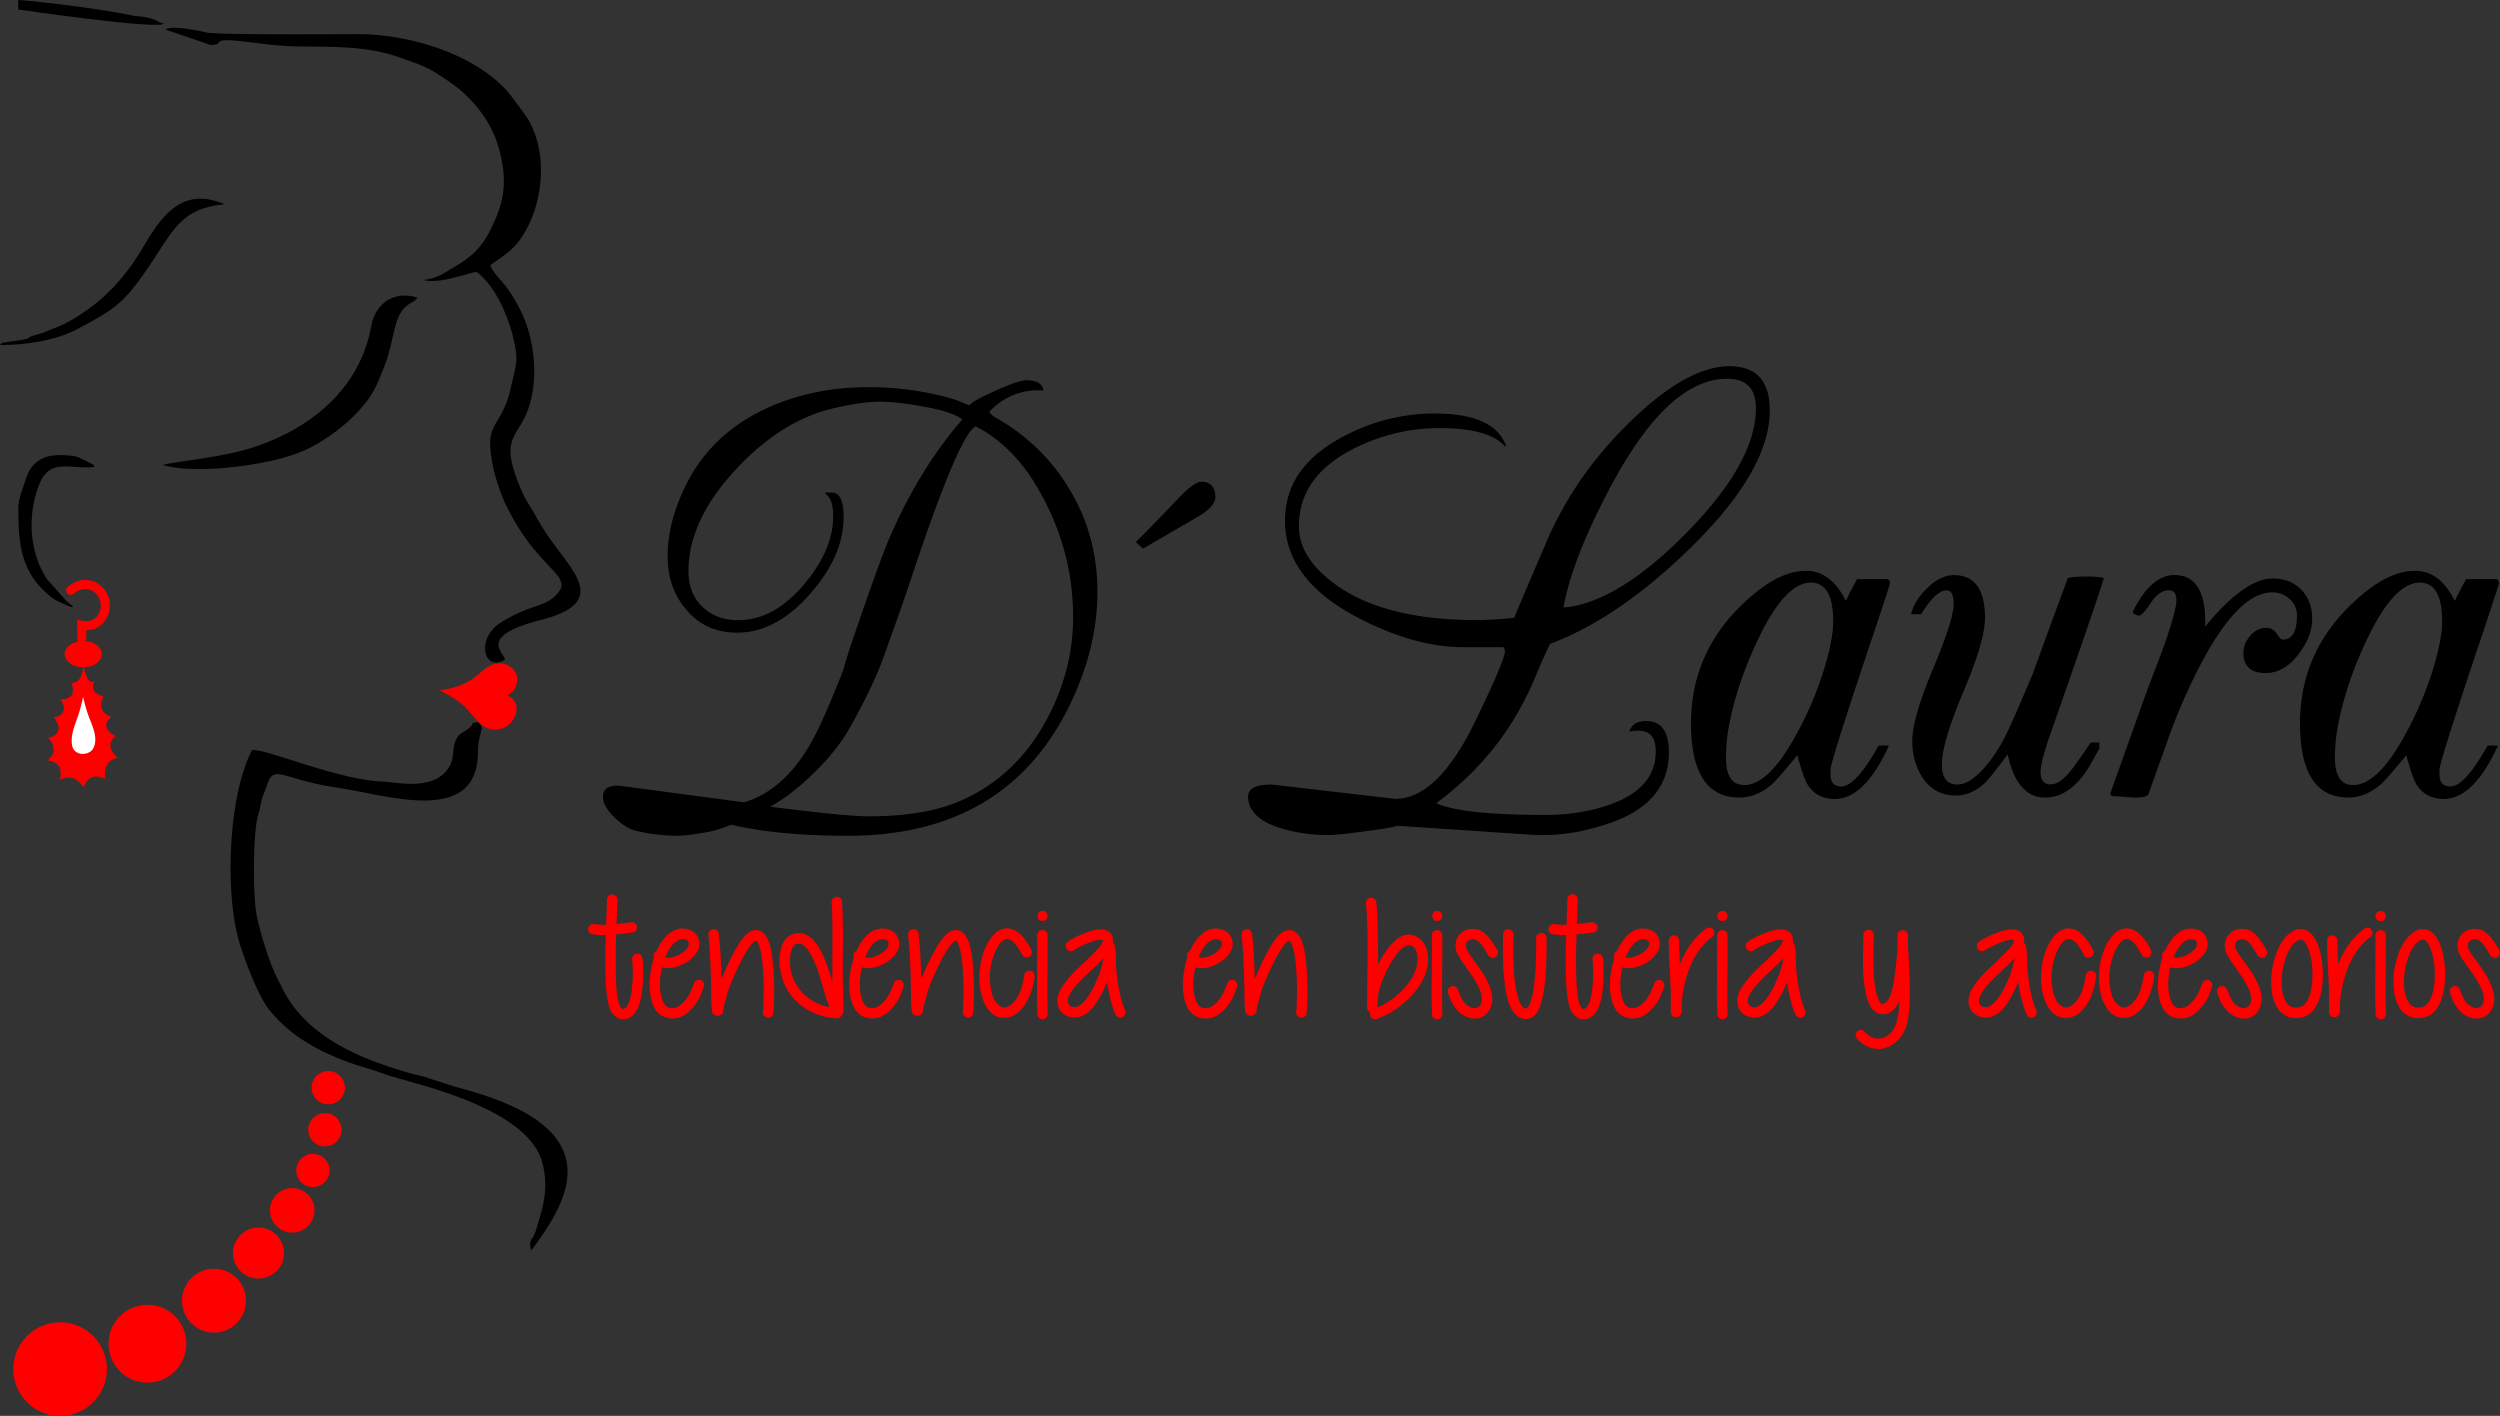 <svg id="Capa_1" data-name="Capa 1" xmlns="http://www.w3.org/2000/svg" viewBox="0 0 2614.24 1480.6"><rect x="0" y="0" width="2614.24" height="1480.6" fill="#333333" stroke="none"/><defs><style>.cls-1,.cls-2,.cls-3{fill-rule:evenodd;}.cls-2{fill:red;}.cls-3{fill:#fff;}.cls-4{fill:none;stroke:#000;stroke-linejoin:round;stroke-width:1.42px;}</style></defs><path class="cls-1" d="M173.33,31l46.92,16c13.62,0,2.73-5.78,20.13-4.85,24.51,1.32,40.85,6.18,76.51,6.51C353.3,49,385.56,48.49,419,60.42c14.81,5.29,26.37,8.89,38.7,17,13.11,8.57,22.11,14.38,32.61,25.09,14.55,14.86,25.95,32.68,31.41,52.84,7,25.72,7.76,47.23-3.34,73.08-10.87,25.33-20.12,37.15-42.3,50.17-11.38,6.68-18.44,12.37-33.17,14.18,15,4.47,42.79-5.92,55.13-8.57,21.8,15.42,37.28,54.77,41.33,82.43,2.07,14.12-2,23.76-4.62,36.4-7.71,36.71-22.16,38.3-22.16,60.13,0,20.52,8.41,48.29,16.76,65.46,34.82,71.55,75.39,73,49.7,95.81-12.61,11.2-25.19,7.61-55.61,26.71-26.25,16.48-17.58,52.65,4.78,38.39-3.05-8.86-27.07-24.69,37.29-41.24,70.2-18,35.45-48.2,10.33-83.92a274,274,0,0,1-15.09-23.87c-5.28-9.64-9.75-14.92-14.89-26.56-25.55-57.94-4.08-54.8,6.77-87,11-32.55,6.18-74.3-9.09-103.9-15.79-30.64-23.34-29.92-31-45.66,14.63-10.48,25.51-16.28,35.76-33.67,21.61-36.63,24.43-89.64.79-123.75L532.34,97.5C496.84,56,427.53,35.74,374.67,35.71c-20.46,0-148.5,1-159.21-1.83C210.3,32.54,178.23,25.83,173.33,31Z"/><path class="cls-1" d="M19,9.91C19,10,167.58,31.58,171.37,24.56c-5.81,0-6.11-6.32-31.35-8C93.18,6.69,19-.45,19,0Z"/><path class="cls-1" d="M263.55,784.34c-23.76,45.41-28.21,138.6-15.65,192.21,4.68,20,21.39,63.82,32.84,78.42,26.41,33.68,65.37,51.08,105.62,62.89,6.58,1.93,13.05,4.5,20.12,6.73,9.48,3,14.13,4.17,22.35,6.46,44.47,12.41,125.74,37.54,138.24,84.62,7.41,27.88.27,47.74-6.68,71-3.31,11.08-8.11,8.43-5.17,20.41,3.07-2.45.74-.29,3.24-3.38.38-.48,2-2.82,2.62-3.63,13.2-18.3,28.14-41.3,31.7-65,9.18-61.35-69.58-86.19-117.5-98.83L444,1126.08c-4.61-1.54-7.21-1.62-11.5-2.81-55.62-15.41-114-39.18-139-93.22-2.13-4.62-3.15-6-4.82-9.54-8.08-17-17-46.56-20.43-64.17-3.86-19.84-4-85.15,1.71-104.06,2.21-7.34,3-14.69,5.43-21.35,1.94-5.29,2-4.22,4-10.4,7.09-22.38,16.79-5,72.62,3,50.26,7.25,144.55,40,147.69-33.21.38-8.72-.11-10.94,1.93-19.81,1.9-8.28,4.24-9.36-1.48-15.3-11.18,1.45-1.3.91-12.51,8.28-5.08,3.35-8.17,4.43-10.65,9.71-5.52,11.75.1,20.52-10.3,33-17.26,20.68-53.57,11.48-65.31,11.15C353.11,815.94,279.09,782.77,263.55,784.34Z"/><path class="cls-1" d="M170.47,486.2c30.66,10.22,109,1.18,145.24-14.08,28.23-11.88,61.77-38.9,75.61-64.51,3.56-6.59,5.75-12.59,8.71-19.69,12.49-30,10.31-49.85,20.93-63.63,6.2-8,11.74-7.48,15.63-13-23.19-7.8-44,5.13-48.32,29.46C376.47,407,324,448.73,264.09,468.08,230.72,478.86,178.92,482.93,170.47,486.2Z"/><path class="cls-1" d="M0,360.88c26.18,0,57.91-4.75,79.41-16,41.69-21.8,50.3-28.23,76.06-65.85,25.28-36.92,32.45-60.88,79.23-65.49-46.42-20-67.93,15.91-86.76,47.81-11.71,19.85-28.1,39.69-45,53.73-11.88,9.87-31,22.74-45.84,28-7.23,2.6-10.24,4.62-18,6.65-18,4.74,2.75,3.15-29.15,7.56C-.22,358.74,2.29,358.66,0,360.88Z"/><path class="cls-1" d="M19.22,531c0,33.74,1.17,66.75,32.9,92.13A41.54,41.54,0,0,0,62,629.5l9,4c2.93.92.66,1,5.9,1.27l-4-3.4c-1.45-1.22-2.16-1.74-3.54-3L49.05,605.52c-18.66-28.59-20.52-67.18-8-99,11.32-28.74,34.17-15,57.89-18.32-3.22-4.75-.23-1.27-4.53-4-.05,0-6.72-3.35-6.87-3.42-5.44-2.59-7.78-3.67-13.93-4.33-23.38-2.51-39.7,2.26-46.92,25.49C24.15,510.13,19.22,521.11,19.22,531Z"/><path class="cls-2" d="M62.84,1382.75a48.93,48.93,0,1,1-48.92,48.93A48.93,48.93,0,0,1,62.84,1382.75Z"/><path class="cls-2" d="M154.19,1364.49a40.67,40.67,0,1,1-40.67,40.66A40.66,40.66,0,0,1,154.19,1364.49Z"/><path class="cls-2" d="M223.75,1326.7a33.41,33.41,0,1,1-33.4,33.41A33.41,33.41,0,0,1,223.75,1326.7Z"/><path class="cls-2" d="M270.3,1283.66a26.65,26.65,0,1,1-26.65,26.65A26.65,26.65,0,0,1,270.3,1283.66Z"/><path class="cls-2" d="M305.59,1242.37a23.27,23.27,0,1,1-23.27,23.27A23.27,23.27,0,0,1,305.59,1242.37Z"/><path class="cls-2" d="M327.24,1206.58a17.39,17.39,0,1,1-17.4,17.39A17.4,17.4,0,0,1,327.24,1206.58Z"/><path class="cls-2" d="M339.75,1164a17.39,17.39,0,1,1-17.39,17.39A17.38,17.38,0,0,1,339.75,1164Z"/><path class="cls-2" d="M343.25,1120a17.4,17.4,0,1,1-17.39,17.4A17.4,17.4,0,0,1,343.25,1120Z"/><path class="cls-2" d="M481.79,735.4a116.64,116.64,0,0,0-22.33-13.47q26.9-3.45,42.59-18.37,9.13-8.32,17.29-9.72c10.26-1.77,22,5.95,21.48,16.88-.39,8.74-3.7,12.13-10.05,16.41,18.41,9.21,6.6,32.39-7.74,35.28C502.49,766.53,496,746.49,481.79,735.4Z"/><path class="cls-2" d="M87,670.17c10.71,0,19.39,6.18,19.39,13.8S97.67,697.78,87,697.78,67.59,691.6,67.59,684,76.26,670.17,87,670.17Z"/><path class="cls-2" d="M76.88,621a4.72,4.72,0,0,1-6.32-7,27.93,27.93,0,0,1,16.31-7.47,24.79,24.79,0,0,1,11.66,1.83,26.25,26.25,0,0,1,9.39,6.67,26.94,26.94,0,0,1,6.82,15.72,28,28,0,0,1-.44,7.78,26.83,26.83,0,0,1-6.91,13.39,23,23,0,0,1-14.75,7c-.82.07-1.64.1-2.5.09l.06,8.56a4.72,4.72,0,0,1-9.43.08L80.7,648l5.64,1.13a19.84,19.84,0,0,0,5.48.35,13.72,13.72,0,0,0,8.81-4.11,17.18,17.18,0,0,0,4.39-8.63,18.65,18.65,0,0,0,.3-5.15,17.51,17.51,0,0,0-4.42-10.21,16.64,16.64,0,0,0-6-4.27,15.42,15.42,0,0,0-7.23-1.12A18.54,18.54,0,0,0,76.88,621Z"/><path class="cls-2" d="M98.84,712.3c-6.18,3.25-8.11-3.55-11.77-15.64-.87,12.15-5.67,17.9-12.14,17.52q5.53,17.15-11.63,17.14,9.35,15.27-6.76,18.89,11.88,17.1-6.13,21.52,11.7,12-.38,23.41,16.78,2.39,12.77,20.39,14.76-7.47,24.52,7.88,6-16.54,22.53-9.13Q107.93,795,123,792.63q-14-13.18-2.37-22.9-16.59-9.68-4.38-19.89c-11.58-5.2-12.79-12.33-7.88-21.4C100,725.75,94.2,722,98.84,712.3Z"/><path class="cls-3" d="M91.89,746.63q-2.67-7.83-5-18A169.42,169.42,0,0,1,82,747.44c-3.25,10-8,19.62-6.83,30.63,1.48,13.47,18.29,12.36,22.38,4.44C103.39,771.13,95.6,757.43,91.89,746.63Z"/><path class="cls-1" d="M2554.47,650c0-27.64-8-41.46-24.12-41.46q-27.27,0-55.4,58.8c-13.94,29-23.88,57.7-29.82,85.94a192,192,0,0,0-4.24,39c0,19.51,6.67,29.33,19.88,29.33q25.64,0,53.95-51.27a363.51,363.51,0,0,0,32-76.5C2551.93,675.66,2554.47,661,2554.47,650Zm58-39.76c-1,3.28-5.21,16.37-12.73,39q-49.46,146.92-49.46,155.41V810c0,8.73,4.12,13.09,12.13,13.09q15.27,0,39.39-42.79H2611c-16.74,36.25-35.28,54.43-55.4,54.43-12.49,0-21.82-4.85-28-14.67-2.91-4.6-6.54-15.15-11-31.88-13.69,16.73-22.42,26.67-25.94,30.06-10.91,10.07-22.55,15-35.15,15q-49.65,0-49.7-76.74,0-81.09,66.43-135.52c18.9-15.64,36.72-23.4,53.21-23.4q26,0,41.58,32.49c2.42-5.45,6.43-13.33,12.12-23.76h31.52A4.21,4.21,0,0,1,2612.42,610.2Zm-195.29,36.73c0,12-4.61,24.12-13.94,36.37-9.94,13.21-21.33,19.75-34.18,19.75-15,0-22.43-6.78-22.43-20.48,0-6.06,2.3-11.88,6.91-17.21s10.06-8.12,16.24-8.12a12,12,0,0,1,10.67,6.18c2.67,4.12,4.85,6.06,6.42,6.06,10.55,0,15.76-8.61,15.76-25.94a23,23,0,0,0-7.87-17.7,26.92,26.92,0,0,0-18.79-7.15q-39.47,0-84,92.85a600.46,600.46,0,0,0-27.27,66.19l-18.91,52.73c-1.22,1.82-5.46,2.79-12.85,2.79-2.55,0-6.55-.24-11.88-.73s-9.34-.73-11.88-.73c-1-.24-1.46-1.09-1.46-2.78t35.52-99.53q5.64-15.27,17.45-46.18c10.55-28.85,15.89-47.52,15.89-55.77,0-7.39-3-11-9.22-11s-12.6,4.36-18.66,13.21-9.95,13.21-11.89,13.21a8.18,8.18,0,0,1-5.93-2.91c12.48-25.33,26.91-38.06,43-38.06q33.63,0,31.27,55.28c28-34.43,51.76-51.65,71.52-51.65,12,0,21.83,3.89,29.34,11.64S2417.13,634.93,2417.13,646.93Zm-218-42.06q-8,26.18-56.37,164.13c-6.43,18.55-9.7,31.4-9.7,38.31,0,9.09,3.88,13.57,11.4,13.57s15.63-6.3,24.85-19q3.63-4.9,17.45-24.73h7.76v5.34c-.24.24-2.67,4.72-7.39,13.33-13.82,25-29.95,37.46-48.73,37.46q-29.1,0-38.67-46.19c-12.73,17.1-20.73,27.16-23.76,30.19q-14.19,13.82-30.55,13.82c-16.12,0-28.25-7.16-36.24-21.34-5.94-10.3-8.85-22.06-8.85-35q0-23.46,21.57-75c14.43-34.43,21.7-57.09,21.7-68.25,0-9.93-2.67-14.9-8.12-14.9-7.88,0-16.85,8.36-27,25h-9.22c2.31-9.22,8-18.06,17-26.67s18-12.85,26.91-12.85q31.83,0,31.77,44c0,15.88-7.52,41.46-22.55,77s-22.55,61-22.55,76.25c0,14.42,5.7,21.69,17.09,21.69,9.46,0,20-7.15,31.64-21.33a162.8,162.8,0,0,0,20.12-31.88q8.37-17.46,28-64c8.24-23.15,20.36-56.12,36.12-98.67,3-1.09,9.21-1.58,18.42-1.58A87.26,87.26,0,0,1,2199.18,604.87ZM1917.7,650c0-27.64-8-41.46-24.12-41.46q-27.27,0-55.4,58.8c-13.94,29-23.88,57.7-29.82,85.94a192,192,0,0,0-4.24,39c0,19.51,6.67,29.33,19.88,29.33q25.63,0,53.94-51.27a363.55,363.55,0,0,0,32-76.5C1915.16,675.66,1917.7,661,1917.7,650Zm57.94-39.76c-1,3.28-5.21,16.37-12.72,39q-49.45,146.92-49.46,155.41V810c0,8.73,4.12,13.09,12.12,13.09q15.29,0,39.4-42.79h9.21c-16.72,36.25-35.28,54.43-55.39,54.43-12.49,0-21.83-4.85-28-14.67-2.91-4.6-6.54-15.15-11-31.88-13.7,16.73-22.42,26.67-25.94,30.06-10.91,10.07-22.55,15-35.16,15q-49.64,0-49.69-76.74,0-81.09,66.42-135.52c18.91-15.64,36.74-23.4,53.22-23.4,17.34,0,31.15,10.8,41.58,32.49,2.42-5.45,6.42-13.33,12.12-23.76h31.52A4.2,4.2,0,0,1,1975.64,610.2ZM1836.85,426.8c0-21-10.3-31.4-30.91-31.4q-60.56,0-119.28,107.52-43.29,79.82-52.61,133.22,57.27-4.54,130.07-78.55Q1836.84,483.78,1836.85,426.8Zm13.09,2.42q0,62.55-83.52,144-75.11,73.1-146.07,99.52c-2.43,4.49-7.88,16.73-16.37,36.85Q1570.53,788.89,1500.46,840q26.37,12.91,115.28,12.86c24.12,0,46.31-3.4,66.43-10.31q50-17.08,49.94-56.85c0-14.91-6.18-22.3-18.66-22.3-4.85,0-7.76.36-8.73,1,2.42-6.42,7.88-9.69,16.73-9.69,15.39,0,23,10.67,23,32q0,51.45-59.64,72.73c-24.61,8.73-48.37,13.09-71,13.09-4,0-8.12-.12-12.48-.36l-146-9.82q16,0-19.64,5.09c-23.88,3.4-39.64,5.09-47.4,5.09a173.36,173.36,0,0,1-43.76-5.69q-38.73-10.37-38.67-34c0-7.76,7.88-11.76,23.76-11.76l129.34,15q44.73,0,84.13-81.1,31.27-64.37,31.28-73.94a6.73,6.73,0,0,0-2.19-5h-41.94q-51.45,0-110.79-31.27-75.1-39.45-75-100.49,0-54.37,58.31-85.95a200.6,200.6,0,0,1,97.7-25.21c40.73,0,65.34,10.91,73.58,32.85q-17.82-19.1-68.36-19a198.13,198.13,0,0,0-91.89,22.3q-56.19,29.1-56.25,81.1,0,33.63,38.79,61.58,51.64,37.28,148.74,37.21a380.05,380.05,0,0,0,38.79-2.54q11.64-28,35.52-83.4,33.09-74.73,97.82-133,51.65-46.55,91.52-46.55Q1850,383.76,1849.94,429.22Zm-579.8,90.91c0,6.18-6.42,13-19.15,20.37l-55.76,32.36-6.43-6.06c15.88-15.88,30.19-30.67,42.92-44.12,11.39-12.12,19.63-18.18,24.6-18.18Q1270.15,504.5,1270.14,520.13Zm-147.28,125.1q0-73.82-39.39-139c-14.67-24.12-32.62-42.91-54-56.12-1.33-.73-4.36-2.42-8.85-5q-16.9,4.54-67.76,157.34-8.19,25.09-31.16,88.74-11.09,29.27-33.45,69.09c-11.39,20.24-28.48,40.24-51.52,60.25-2.3,1.82-6.54,5.33-12.73,10.3-2.17,1.7-8.84,6.06-20.24,13.22q80.91,10.37,104.73,10.3c40.13,0,72.86-5.7,98-17.09q57.83-26,89.46-86.07C1113.89,717.36,1122.86,682,1122.86,645.23Zm24-26.3c0,37.21-8.72,74.67-26.3,112.62q-65.64,141.63-233.83,141.7-73.1,0-122.43-11.64a116.27,116.27,0,0,1-22.68,7.4c-14.91,2.79-26.3,4.24-34.18,4.24a190.73,190.73,0,0,1-42.91-5.33c-6.55-1.7-13.82-6.19-21.58-13.82s-11.75-14.55-11.75-20.85c0-7.4,4.84-11,14.54-11a18.45,18.45,0,0,1,3.88.37L778,839.67q40.18-11.46,68.85-59.27c8.85-14.67,20.61-41.22,35.64-79.53,1.09-4.36,3.4-11.75,6.67-22.42Q918.79,591.35,930,564.62q31.63-73.83,77.34-126.07c-6.67-5.69-20.73-10.42-42.07-14.18-17.69-3.27-33-5-45.82-5-12.12,0-28,2.3-47.63,6.79q-54.2,12.36-102.07,63.4Q719.2,543.41,719.2,597.23c0,15.64,4.85,28.25,14.67,37.7s22.42,14.3,38.18,14.3q37.83,0,70-38.54c20-24,29.94-47.64,29.94-70.68,0-12.6-2.79-20.72-8.49-24.24h6.43c7.64,0,11.51,8.24,11.51,24.85q0,40.54-35.27,80.37c-23.4,26.55-48.61,39.88-75.4,39.88-21.82,0-39.4-8-52.61-23.88-12.85-14.91-19.27-33.33-19.27-55.4,0-24.6,6.78-50.18,20.24-76.49q27.45-53.27,86.67-79.28,46.54-20.18,101.7-20.24A319.86,319.86,0,0,1,993.39,417a122.47,122.47,0,0,1,14.19,5.22c6.67,2.66,10.3,4.12,11,4.12-9.21,0-3.88-4.73,16-14.06s32.73-13.94,38.31-13.94c10.18,0,16,3,17.45,9.21-22.42-1.21-41.46,6.55-56.85,23.15a35.23,35.23,0,0,0,4.61,5Q1089.22,464,1118,512.38,1146.93,560.56,1146.86,618.93Z"/><path class="cls-4" d="M2554.47,650c0-27.64-8-41.46-24.12-41.46q-27.27,0-55.4,58.8c-13.94,29-23.88,57.7-29.82,85.94a192,192,0,0,0-4.24,39c0,19.51,6.67,29.33,19.88,29.33q25.64,0,53.95-51.27a363.51,363.51,0,0,0,32-76.5C2551.93,675.66,2554.47,661,2554.47,650Zm58-39.76c-1,3.28-5.21,16.37-12.73,39q-49.46,146.92-49.46,155.41V810c0,8.73,4.12,13.09,12.13,13.09q15.27,0,39.39-42.79H2611c-16.74,36.25-35.28,54.43-55.4,54.43-12.49,0-21.82-4.85-28-14.67-2.91-4.6-6.54-15.15-11-31.88-13.69,16.73-22.42,26.67-25.94,30.06-10.91,10.07-22.55,15-35.15,15q-49.65,0-49.7-76.74,0-81.09,66.43-135.52c18.9-15.64,36.72-23.4,53.21-23.4q26,0,41.58,32.49c2.42-5.45,6.43-13.33,12.12-23.76h31.52A4.21,4.21,0,0,1,2612.42,610.2Zm-195.29,36.73c0,12-4.61,24.12-13.94,36.37-9.94,13.21-21.33,19.75-34.18,19.75-15,0-22.43-6.78-22.43-20.48,0-6.06,2.3-11.88,6.91-17.21s10.06-8.12,16.24-8.12a12,12,0,0,1,10.67,6.18c2.67,4.12,4.85,6.06,6.42,6.06,10.55,0,15.76-8.61,15.76-25.94a23,23,0,0,0-7.87-17.7,26.92,26.92,0,0,0-18.79-7.15q-39.47,0-84,92.85a600.46,600.46,0,0,0-27.27,66.19l-18.91,52.73c-1.22,1.82-5.46,2.79-12.85,2.79-2.55,0-6.55-.24-11.88-.73s-9.34-.73-11.88-.73c-1-.24-1.46-1.09-1.46-2.78t35.52-99.53q5.64-15.27,17.45-46.18c10.55-28.85,15.89-47.52,15.89-55.77,0-7.39-3-11-9.22-11s-12.6,4.36-18.66,13.21-9.95,13.21-11.89,13.21a8.18,8.18,0,0,1-5.93-2.91c12.48-25.33,26.91-38.06,43-38.06q33.63,0,31.27,55.28c28-34.43,51.76-51.65,71.52-51.65,12,0,21.83,3.89,29.34,11.64S2417.13,634.93,2417.13,646.93Zm-218-42.06q-8,26.18-56.37,164.13c-6.43,18.55-9.7,31.4-9.7,38.31,0,9.09,3.88,13.57,11.4,13.57s15.63-6.3,24.85-19q3.63-4.9,17.45-24.73h7.76v5.34c-.24.24-2.67,4.72-7.39,13.33-13.82,25-29.95,37.46-48.73,37.46q-29.1,0-38.67-46.19c-12.73,17.1-20.73,27.16-23.76,30.19q-14.19,13.82-30.55,13.82c-16.12,0-28.25-7.16-36.24-21.34-5.94-10.3-8.85-22.06-8.85-35q0-23.46,21.57-75c14.43-34.43,21.7-57.09,21.7-68.25,0-9.93-2.67-14.9-8.12-14.9-7.88,0-16.85,8.36-27,25h-9.22c2.31-9.22,8-18.06,17-26.67s18-12.85,26.91-12.85q31.83,0,31.77,44c0,15.88-7.52,41.46-22.55,77s-22.55,61-22.55,76.25c0,14.42,5.7,21.69,17.09,21.69,9.46,0,20-7.15,31.64-21.33a162.8,162.8,0,0,0,20.12-31.88q8.37-17.46,28-64c8.24-23.15,20.36-56.12,36.12-98.67,3-1.09,9.21-1.58,18.42-1.58A87.26,87.26,0,0,1,2199.18,604.87ZM1917.7,650c0-27.64-8-41.46-24.12-41.46q-27.27,0-55.4,58.8c-13.94,29-23.88,57.7-29.82,85.94a192,192,0,0,0-4.24,39c0,19.51,6.67,29.33,19.88,29.33q25.63,0,53.94-51.27a363.55,363.55,0,0,0,32-76.5C1915.16,675.66,1917.7,661,1917.7,650Zm57.94-39.76c-1,3.28-5.21,16.37-12.72,39q-49.45,146.92-49.46,155.41V810c0,8.73,4.12,13.09,12.12,13.09q15.29,0,39.4-42.79h9.21c-16.72,36.25-35.28,54.43-55.39,54.43-12.49,0-21.83-4.85-28-14.67-2.91-4.6-6.54-15.15-11-31.88-13.7,16.73-22.42,26.67-25.94,30.06-10.91,10.07-22.55,15-35.16,15q-49.64,0-49.69-76.74,0-81.09,66.42-135.52c18.91-15.64,36.74-23.4,53.22-23.4,17.34,0,31.15,10.8,41.58,32.49,2.42-5.45,6.42-13.33,12.12-23.76h31.52A4.2,4.2,0,0,1,1975.64,610.2ZM1836.85,426.8c0-21-10.3-31.4-30.91-31.4q-60.56,0-119.28,107.52-43.29,79.82-52.61,133.22,57.27-4.54,130.07-78.55Q1836.84,483.78,1836.85,426.8Zm13.09,2.42q0,62.55-83.52,144-75.11,73.1-146.07,99.52c-2.43,4.49-7.88,16.73-16.37,36.85Q1570.53,788.89,1500.46,840q26.37,12.91,115.28,12.86c24.12,0,46.31-3.4,66.43-10.31q50-17.08,49.94-56.85c0-14.91-6.18-22.3-18.66-22.3-4.85,0-7.76.36-8.73,1,2.42-6.42,7.88-9.69,16.73-9.69,15.39,0,23,10.67,23,32q0,51.45-59.64,72.73c-24.61,8.73-48.37,13.09-71,13.09-4,0-8.12-.12-12.48-.36l-146-9.82q16,0-19.64,5.09c-23.88,3.4-39.64,5.09-47.4,5.09a173.36,173.36,0,0,1-43.76-5.69q-38.73-10.37-38.67-34c0-7.76,7.88-11.76,23.76-11.76l129.34,15q44.73,0,84.13-81.1,31.27-64.37,31.28-73.94a6.73,6.73,0,0,0-2.19-5h-41.94q-51.45,0-110.79-31.27-75.1-39.45-75-100.49,0-54.37,58.31-85.95a200.6,200.6,0,0,1,97.7-25.21c40.73,0,65.34,10.91,73.58,32.85q-17.82-19.1-68.36-19a198.13,198.13,0,0,0-91.89,22.3q-56.19,29.1-56.25,81.1,0,33.63,38.79,61.58,51.64,37.28,148.74,37.21a380.05,380.05,0,0,0,38.79-2.54q11.64-28,35.52-83.4,33.09-74.73,97.82-133,51.65-46.55,91.52-46.55Q1850,383.76,1849.94,429.22Zm-579.8,90.91c0,6.18-6.42,13-19.15,20.37l-55.76,32.36-6.43-6.06c15.88-15.88,30.19-30.67,42.92-44.12,11.39-12.12,19.63-18.18,24.6-18.18Q1270.15,504.5,1270.14,520.13Zm-147.28,125.1q0-73.82-39.39-139c-14.67-24.12-32.62-42.91-54-56.12-1.33-.73-4.36-2.42-8.85-5q-16.9,4.54-67.76,157.34-8.19,25.09-31.16,88.74-11.09,29.27-33.45,69.09c-11.39,20.24-28.48,40.24-51.52,60.25-2.3,1.82-6.54,5.33-12.73,10.3-2.17,1.7-8.84,6.06-20.24,13.22q80.91,10.37,104.73,10.3c40.13,0,72.86-5.7,98-17.09q57.83-26,89.46-86.07C1113.89,717.36,1122.86,682,1122.86,645.23Zm24-26.3c0,37.21-8.72,74.67-26.3,112.62q-65.64,141.63-233.83,141.7-73.1,0-122.43-11.64a116.27,116.27,0,0,1-22.68,7.4c-14.91,2.79-26.3,4.24-34.18,4.24a190.73,190.73,0,0,1-42.91-5.33c-6.55-1.7-13.82-6.19-21.58-13.82s-11.75-14.55-11.75-20.85c0-7.4,4.84-11,14.54-11a18.45,18.45,0,0,1,3.88.37L778,839.67q40.18-11.46,68.85-59.27c8.85-14.67,20.61-41.22,35.64-79.53,1.09-4.36,3.4-11.75,6.67-22.42Q918.79,591.35,930,564.62q31.63-73.83,77.34-126.07c-6.67-5.69-20.73-10.42-42.07-14.18-17.69-3.27-33-5-45.82-5-12.12,0-28,2.3-47.63,6.79q-54.2,12.36-102.07,63.4Q719.2,543.41,719.2,597.23c0,15.64,4.85,28.25,14.67,37.7s22.42,14.3,38.18,14.3q37.83,0,70-38.54c20-24,29.94-47.64,29.94-70.68,0-12.6-2.79-20.72-8.49-24.24h6.43c7.64,0,11.51,8.24,11.51,24.85q0,40.54-35.27,80.37c-23.4,26.55-48.61,39.88-75.4,39.88-21.82,0-39.4-8-52.61-23.88-12.85-14.91-19.27-33.33-19.27-55.4,0-24.6,6.78-50.18,20.24-76.49q27.45-53.27,86.67-79.28,46.54-20.18,101.7-20.24A319.86,319.86,0,0,1,993.39,417a122.47,122.47,0,0,1,14.19,5.22c6.67,2.66,10.3,4.12,11,4.12-9.21,0-3.88-4.73,16-14.06s32.73-13.94,38.31-13.94c10.18,0,16,3,17.45,9.21-22.42-1.21-41.46,6.55-56.85,23.15a35.23,35.23,0,0,0,4.61,5Q1089.22,464,1118,512.38,1146.93,560.56,1146.86,618.93Z"/><path class="cls-2" d="M1582.63,977c0,.49,0,3-.09,7.52s-.09,8.43-.09,11.7.12,7.49.36,12.68.54,9.91.91,14.14q1.62,15.23,4.88,23.56,3.09,7.79,6.9,8c1.56.13,3.2-2.11,4.89-6.7q2.89-7.8,4.35-22.84.72-6.35,1.08-13.86c.25-5,.4-9.18.46-12.51s.09-6.92.09-10.78v-7.07a4.93,4.93,0,0,1,1.63-3.72,5.51,5.51,0,0,1,3.89-1.54,5,5,0,0,1,3.81,1.63,5.59,5.59,0,0,1,1.54,4v7.07c0,4,0,7.7-.09,11.15s-.21,7.7-.45,12.78-.61,9.72-1.09,14q-1.63,16.13-5.07,25.55-5.25,14.33-15.41,13.78-10.87-.54-16.49-14.68-4-10-5.62-26.64-.72-6.72-1.09-14.77t-.36-13.14q0-5.09.09-11.88t.09-7.34a5.44,5.44,0,0,1,10.88,0Zm-26.28,21.93q-4.71-7.79-6.53-10.33-4.17-5.25-6.89-6c-3.14-.72-5.61-.42-7.43.91s-2.65,3.44-2.53,6.34c0,1.45,1.08,3.87,3.26,7.25q.18.36,8.7,12.14,4.17,5.81,6.7,9.88a80.78,80.78,0,0,1,5.26,10.33,44.24,44.24,0,0,1,3.44,11.69,25,25,0,0,1-1.63,12.42,19.33,19.33,0,0,1-7.25,9A18.27,18.27,0,0,1,1540,1065a24.94,24.94,0,0,1-12.15-5,30.71,30.71,0,0,1-6.61-7,41.23,41.23,0,0,1-4.08-6.8c-.61-1.57-1.57-4.17-2.9-7.8a5.28,5.28,0,0,1,.18-4.08,4.92,4.92,0,0,1,3-2.8,5.54,5.54,0,0,1,4.17.18,4.89,4.89,0,0,1,2.81,3.08,84.46,84.46,0,0,0,4.53,10.33,18.91,18.91,0,0,0,5.43,6.16q6.54,4.71,11.24,1.81t3.81-10.87q-1.1-9.62-13.41-26.46-7.44-10.51-8.88-12.87-4.89-7.42-5.08-12.69-.36-10,6.89-15.4,6.88-5.07,16.49-2.72,6.52,1.64,12.87,10a111.26,111.26,0,0,1,7.43,11.42,5,5,0,0,1,.54,4,5.33,5.33,0,0,1-2.44,3.35,5.14,5.14,0,0,1-4.08.63A5.55,5.55,0,0,1,1556.35,998.94Zm-49.66-44.76a5.27,5.27,0,1,1-3.81-1.63A5.22,5.22,0,0,1,1506.69,954.18Zm1.45,24.1q.18,11.6-.09,40.87t.27,40.87a5.87,5.87,0,0,1-1.54,4.17,5,5,0,0,1-3.81,1.63,5.48,5.48,0,0,1-3.9-1.54,5.13,5.13,0,0,1-1.63-3.89q-.54-11.79-.27-41.06t.09-41.05a5.55,5.55,0,0,1,1.54-4,5,5,0,0,1,3.81-1.64,5.48,5.48,0,0,1,3.89,1.54A5.36,5.36,0,0,1,1508.14,978.28Zm-68.87-34.43q2,25.18,1.63,65.24a102,102,0,0,1,6.89-12.14q6.33-9.78,12.68-14.68,9.06-6.88,17.58-4.17a20.19,20.19,0,0,1,10,7.07,25.75,25.75,0,0,1,4.71,11.06q3.45,22.1-15.4,43.49a92.62,92.62,0,0,1-17.76,15.59,87.94,87.94,0,0,1-19.76,10.15,5.56,5.56,0,0,1-4.17-.18,5,5,0,0,1-2.72-3.09,4.73,4.73,0,0,1,0-3.62,5.84,5.84,0,0,1-2.9-2.72c-.12-.36-.24-.78-.36-1.27l-.18-1.26V1053q0-9.42.36-33.52t.18-41.33q-.18-15.95-1.63-33.53a5.44,5.44,0,0,1,5-5.8,5.28,5.28,0,0,1,4,1.27A5.35,5.35,0,0,1,1439.27,943.85Zm1.08,109.83a83.1,83.1,0,0,0,28.82-21.21q15.4-17.4,12.69-34.43-1.09-7.62-7.07-9.43-3.27-1.08-7.61,2.36-4.9,3.63-10.33,12a126.7,126.7,0,0,0-8.16,14.86,105.59,105.59,0,0,0-5.07,12.87q-2,6.35-2.18,7.61t-.72,8.34q0,.9-.18,4.89c-.13,1.09-.19,1.75-.19,2ZM1312,1024.14q5.25-12.87,10.87-23.93a155.85,155.85,0,0,1,9.43-16.13q6-8.34,11.23-10.51a11.16,11.16,0,0,1,11.6,1.45q3.81,2.9,6.17,9.24,3.62,9.06,4.89,26.65a337.83,337.83,0,0,1,.18,48.2,5.59,5.59,0,0,1-1.82,3.72,4.88,4.88,0,0,1-3.89,1.36,5.73,5.73,0,0,1-3.81-1.81,5,5,0,0,1-1.36-4,313.47,313.47,0,0,0-.18-46.58q-1.08-15.94-4.17-23.56c-.84-2.29-1.75-3.81-2.71-4.53-.13-.12-.43-.12-.91,0q-2.18.9-6.34,6.71a120.39,120.39,0,0,0-8.7,14.86,293.93,293.93,0,0,0-12.51,28.09q-.72,2.17-2.72,9.24l-2.72,10v.36c0,.12,0,.42-.09.91s-.15,1-.27,1.63a8.62,8.62,0,0,1-.91,3.62,6,6,0,0,1-4,2.9,6.14,6.14,0,0,1-4.72-.9,6.36,6.36,0,0,1-2-2.36,6.94,6.94,0,0,1-.27-1.09q-.09-.54-.27-1.26a12.57,12.57,0,0,1-.18-2.36c-.12-1.69-.25-3.86-.37-6.53-.12-2.89-.18-6.28-.18-10.14q-.54-39.51-2.89-59.63a5.64,5.64,0,0,1,1.17-4.08,5.53,5.53,0,0,1,7.61-.91,5.56,5.56,0,0,1,2.09,3.54Q1311.5,995.33,1312,1024.14Zm-67.61-29.73a53.59,53.59,0,0,1,7.44-12.5q11.42-14.32,26.27-9.79a14.64,14.64,0,0,1,8.88,7.07q4.17,8,.19,15.22a31.36,31.36,0,0,1-11.42,11.78,41.43,41.43,0,0,1-14.32,5.8,23.69,23.69,0,0,1-11.42-.54,21,21,0,0,1-.54,2.35q-3.26,15.59-.36,27.92,2.53,11.05,9.06,12.32,10,1.82,19.21-12.32,2.17-3.09,6-13.42a4.91,4.91,0,0,1,2.81-3.08,5.58,5.58,0,0,1,4.17-.18,4.89,4.89,0,0,1,3,2.81,5.37,5.37,0,0,1,.18,4.08c-.24.6-.6,1.63-1.08,3.08a29.61,29.61,0,0,1-1.27,3.26l-1.1,2.9a30.36,30.36,0,0,1-1.62,3.45c-.61,1.08-1.27,2.17-2,3.26q-13.23,19.93-30.08,16.67-13.79-2.35-18-20.48-3.26-14.31.55-32.44a87.27,87.27,0,0,1,2.72-10.15,4.82,4.82,0,0,1-.27-3.8,5.62,5.62,0,0,1,2.26-3.09A1.6,1.6,0,0,1,1244.43,994.41Zm9.07,6.53c1.08.72,3.14.84,6.16.36a32.67,32.67,0,0,0,10.33-4.17q5.25-3.43,7-6.79a6.25,6.25,0,0,0,.27-6.08,3.67,3.67,0,0,0-2.36-1.63q-7.61-2.36-14.68,6.16A45.46,45.46,0,0,0,1253.5,1000.94Zm-137-16q2-1.82,9.06-5.26a87.54,87.54,0,0,1,13.6-5.62q9.24-3.08,15-2a11.76,11.76,0,0,1,7.25,3.81,12.55,12.55,0,0,1,2.54,8.51,9.36,9.36,0,0,1-.18,1.82,3.21,3.21,0,0,1,.9.9,4.61,4.61,0,0,1,1.09,1.82,12.18,12.18,0,0,1,.36,1.45c.12.72.24,1.69.36,2.89.12,1.69.25,4.11.36,7.25,0,1.57,0,3.27.1,5.08s.11,3.29.18,4.44.09,1.78.09,1.9q2.36,28.65,9.42,44.59a5.83,5.83,0,0,1-.09,4.17,5,5,0,0,1-2.81,3,5.54,5.54,0,0,1-4.16,0,5.27,5.27,0,0,1-3.09-2.81q-6-14.15-8.7-34.26a145.37,145.37,0,0,1-7.43,15.77q-6,10.69-12.5,16.13-9.07,7.26-18.67,4.89c-4.35-1.08-7.55-3-9.61-5.61q-7.6-10-.36-23.38,4.53-8.34,16.86-20.67l9.06-8.51,10-9.79q7.8-8.16,8-11.42V983a1.48,1.48,0,0,0-.72-.18c-2.18-.37-5.5.18-10,1.62a66.84,66.84,0,0,0-8.52,3.45q-4.53,2-7.16,3.44a37.81,37.81,0,0,0-3.35,2,5,5,0,0,1-3.9,1.27,5.22,5.22,0,0,1-3.72-1.9,5.3,5.3,0,0,1-1.26-4A5.09,5.09,0,0,1,1116.48,985Zm37.52,16.85-1.09,1.27c-2.06,2.18-5.37,5.44-10,9.79l-9.24,8.7q-11.23,11.05-14.86,17.94-4,7.44-.55,11.78a6.91,6.91,0,0,0,3.44,1.63q4.37,1.1,9.25-2.9,4.89-4.17,10-13a114.33,114.33,0,0,0,12.32-31.53A21.32,21.32,0,0,0,1154,1001.84Zm-60-47.66a5.27,5.27,0,1,1-3.81-1.63A5.22,5.22,0,0,1,1094,954.18Zm1.45,24.1q.18,11.6-.09,40.87t.27,40.87a5.87,5.87,0,0,1-1.54,4.17,5,5,0,0,1-3.81,1.63,5.48,5.48,0,0,1-3.9-1.54,5.13,5.13,0,0,1-1.63-3.89q-.54-11.79-.27-41.06t.09-41.05a5.55,5.55,0,0,1,1.54-4,5,5,0,0,1,3.81-1.64,5.48,5.48,0,0,1,3.89,1.54A5.36,5.36,0,0,1,1095.46,978.28Zm-26.64,20.12q-7.08-14-13.6-16.31c-2.77-.85-5.62.3-8.52,3.44q-5.25,5.81-8.6,16.86a65.46,65.46,0,0,0-3,21.38,70,70,0,0,0,2,14.59q1.62,6.26,4.08,9.34a18.72,18.72,0,0,0,4.89,4.53,7.85,7.85,0,0,0,4.62,1.27q6-.37,12-8.79t8.43-24.93a5.17,5.17,0,0,1,2.18-3.62,5.7,5.7,0,0,1,4.07-1,4.84,4.84,0,0,1,3.54,2.09,6,6,0,0,1,1.09,4q-2.73,18.86-11.06,30.64t-19.58,12.5q-11.78.72-19.21-10.51t-8-29.72a82.7,82.7,0,0,1,3.45-25.38q4-12.87,10.87-20.48,9.24-10.15,20.12-6.52,10.68,3.62,19.93,21.56a5.79,5.79,0,0,1,.27,4.18,4.94,4.94,0,0,1-2.62,3.16,5.53,5.53,0,0,1-4.17.37A5.24,5.24,0,0,1,1068.82,998.4Zm-105.48,25.74q5.25-12.87,10.87-23.93a156,156,0,0,1,9.42-16.13q6-8.34,11.24-10.51a11.16,11.16,0,0,1,11.6,1.45q3.81,2.9,6.16,9.24,3.63,9.06,4.89,26.65a337.79,337.79,0,0,1,.19,48.2,5.63,5.63,0,0,1-1.82,3.72,4.89,4.89,0,0,1-3.89,1.36,5.71,5.71,0,0,1-3.81-1.81,5,5,0,0,1-1.36-4,313.47,313.47,0,0,0-.18-46.58q-1.08-15.94-4.17-23.56c-.84-2.29-1.75-3.81-2.72-4.53q-.18-.18-.9,0-2.18.9-6.35,6.71a121.67,121.67,0,0,0-8.7,14.86,293.78,293.78,0,0,0-12.5,28.09c-.49,1.45-1.39,4.53-2.72,9.24l-2.72,10v.36c0,.12,0,.42-.09.91s-.15,1-.27,1.63a8.62,8.62,0,0,1-.91,3.62,6,6,0,0,1-4,2.9,6.1,6.1,0,0,1-4.71-.9,6.36,6.36,0,0,1-2-2.36,6.94,6.94,0,0,1-.27-1.09q-.09-.54-.27-1.26a12.46,12.46,0,0,1-.19-2.36c-.12-1.69-.23-3.86-.36-6.53-.12-2.89-.18-6.28-.18-10.14q-.54-39.51-2.9-59.63a5.64,5.64,0,0,1,1.18-4.08,5.52,5.52,0,0,1,7.61-.91,5.51,5.51,0,0,1,2.08,3.54Q962.78,995.33,963.34,1024.14Zm-67.61-29.73a53.57,53.57,0,0,1,7.43-12.5q11.42-14.32,26.28-9.79a14.66,14.66,0,0,1,8.88,7.07q4.17,8,.18,15.22a31.26,31.26,0,0,1-11.41,11.78,41.5,41.5,0,0,1-14.32,5.8,23.68,23.68,0,0,1-11.42-.54,19.11,19.11,0,0,1-.55,2.35q-3.25,15.59-.35,27.92,2.53,11.05,9,12.32,10,1.82,19.22-12.32,2.17-3.09,6-13.42a4.91,4.91,0,0,1,2.81-3.08,5.58,5.58,0,0,1,4.17-.18,4.91,4.91,0,0,1,3,2.81,5.37,5.37,0,0,1,.18,4.08c-.25.6-.61,1.63-1.09,3.08a26,26,0,0,1-1.27,3.26l-1.09,2.9a28.78,28.78,0,0,1-1.63,3.45c-.6,1.08-1.27,2.17-2,3.26q-13.23,19.93-30.08,16.67-13.79-2.35-18-20.48-3.25-14.31.55-32.44a89.29,89.29,0,0,1,2.71-10.15,4.91,4.91,0,0,1-.27-3.8,5.64,5.64,0,0,1,2.27-3.09A1.6,1.6,0,0,1,895.73,994.41Zm9.06,6.53q1.63,1.08,6.16.36a32.54,32.54,0,0,0,10.34-4.17q5.25-3.43,7-6.79a6.31,6.31,0,0,0,.27-6.08,3.67,3.67,0,0,0-2.36-1.63q-7.62-2.36-14.68,6.16A45.74,45.74,0,0,0,904.79,1000.94Zm-24.28-58q1.1,15.94.91,42.59-.18,34.26,0,42c0,.24,0,1.15.09,2.72s.12,3.59.18,6.07.09,4.74.09,6.8c.12,4.22.24,7.55.36,10v3.45a5.3,5.3,0,0,0-.18,1.27v.72l-.36,1.09a2.7,2.7,0,0,1-.72,1.27,3.46,3.46,0,0,1-.92.91,5.14,5.14,0,0,1-5.25,3.07q-21.75-1.26-37.88-14.31-16.3-12.87-20.48-34.44a55.13,55.13,0,0,1-.36-20.84q2.71-15,13.77-18.67,10.51-3.25,19.76,5.44,6.35,6.17,11.78,18.48a229.54,229.54,0,0,1,9.24,26.83q-.18-7.62,0-41.87.18-26.28-.9-41.87a5.42,5.42,0,0,1,5-5.79,5.42,5.42,0,0,1,5.89,5.07Zm-13.23,110.19-.9-2.35q-.55-1.46-3.63-10.88-.36-1.44-2.36-8.51t-4.25-13.87q-2.28-6.79-4.81-12.6-4.71-10.32-9.42-15-4.35-4.17-8.88-2.72-4.9,1.46-6.35,10.15a45.92,45.92,0,0,0,.18,16.67,47,47,0,0,0,14,25.83A52.54,52.54,0,0,0,867.28,1053.13Zm-112.91-29q5.25-12.87,10.87-23.93a155.85,155.85,0,0,1,9.43-16.13q6-8.34,11.24-10.51A11.15,11.15,0,0,1,797.5,975q3.81,2.9,6.17,9.24,3.62,9.06,4.89,26.65a336.36,336.36,0,0,1,.18,48.2,5.58,5.58,0,0,1-1.81,3.72,4.91,4.91,0,0,1-3.9,1.36,5.68,5.68,0,0,1-3.8-1.81,5,5,0,0,1-1.37-4,313.47,313.47,0,0,0-.18-46.58q-1.08-15.94-4.16-23.56c-.85-2.29-1.75-3.81-2.72-4.53-.12-.12-.42-.12-.91,0q-2.17.9-6.34,6.71a120.39,120.39,0,0,0-8.7,14.86,296.45,296.45,0,0,0-12.51,28.09q-.72,2.17-2.72,9.24l-2.71,10v.36c0,.12,0,.42-.09.91s-.16,1-.28,1.63a8.79,8.79,0,0,1-.9,3.62,6,6,0,0,1-4,2.9,6.1,6.1,0,0,1-4.71-.9,6.38,6.38,0,0,1-2-2.36,6.94,6.94,0,0,1-.27-1.09q-.09-.54-.27-1.26a12.57,12.57,0,0,1-.18-2.36c-.12-1.69-.24-3.86-.37-6.53-.12-2.89-.17-6.28-.17-10.14q-.55-39.51-2.9-59.63a5.64,5.64,0,0,1,1.17-4.08,5.54,5.54,0,0,1,7.62-.91,5.55,5.55,0,0,1,2.08,3.54Q753.83,995.33,754.37,1024.14Zm-67.6-29.73a53.23,53.23,0,0,1,7.43-12.5q11.41-14.32,26.28-9.79a14.61,14.61,0,0,1,8.87,7.07c2.79,5.32,2.84,10.39.19,15.22a31.36,31.36,0,0,1-11.42,11.78,41.43,41.43,0,0,1-14.32,5.8,23.69,23.69,0,0,1-11.42-.54,19,19,0,0,1-.54,2.35q-3.26,15.59-.36,27.92,2.53,11.05,9.06,12.32,10,1.82,19.21-12.32,2.18-3.09,6-13.42a4.91,4.91,0,0,1,2.81-3.08,5.58,5.58,0,0,1,4.17-.18,4.89,4.89,0,0,1,3,2.81,5.37,5.37,0,0,1,.18,4.08c-.24.6-.6,1.63-1.08,3.08a27.7,27.7,0,0,1-1.27,3.26l-1.09,2.9a30.4,30.4,0,0,1-1.63,3.45c-.61,1.08-1.27,2.17-2,3.26q-13.23,19.93-30.08,16.67-13.79-2.35-18-20.48-3.25-14.31.55-32.44a87.27,87.27,0,0,1,2.72-10.15,4.87,4.87,0,0,1-.27-3.8,5.67,5.67,0,0,1,2.26-3.09A1.61,1.61,0,0,1,686.77,994.41Zm9.06,6.53c1.08.72,3.14.84,6.16.36a32.49,32.49,0,0,0,10.33-4.17q5.25-3.43,7-6.79a6.25,6.25,0,0,0,.27-6.08,3.64,3.64,0,0,0-2.36-1.63q-7.61-2.36-14.68,6.16A45.74,45.74,0,0,0,695.83,1000.94Zm-74.67-34.62a70.77,70.77,0,0,0,12.69.73q.9-22.49.9-26.46a5.44,5.44,0,0,1,10.87,0q0,4-.9,25.73.18,0,15.58-1.81a5.35,5.35,0,0,1,3.9,1.18,5.13,5.13,0,0,1,2,3.53,5,5,0,0,1-1.09,3.9,5.67,5.67,0,0,1-3.72,2.08q-15.95,1.81-17,1.81-.52,13.79-.54,24.11,0,23.21.91,33.89,1.46,14.68,4.35,18.31a6.55,6.55,0,0,0,2.17,1.81,2.91,2.91,0,0,0,2-.55c1.69-.84,3.26-3.14,4.71-6.88a64.77,64.77,0,0,0,2.9-15,141.64,141.64,0,0,0,.18-29.55,5.15,5.15,0,0,1,1.27-4,5.37,5.37,0,0,1,3.72-1.81,5.3,5.3,0,0,1,4,1.27,5,5,0,0,1,1.91,3.44,163.81,163.81,0,0,1-.19,31.72,75.66,75.66,0,0,1-3.62,17.58q-3.45,9.62-9.79,12.87a13.19,13.19,0,0,1-10.33,1.09,15.68,15.68,0,0,1-7.61-5.62q-4.71-5.81-6.34-23.75-1.1-11.6-1.09-34.79,0-10.15.54-23.38a81.22,81.22,0,0,1-13.77-.73,5.14,5.14,0,0,1-3.62-2.17,5.53,5.53,0,0,1-1-4,4.72,4.72,0,0,1,2.08-3.44A5.9,5.9,0,0,1,621.16,966.32Z"/><path class="cls-2" d="M2604.09,998.94q-4.71-7.79-6.53-10.33-4.17-5.25-6.88-6-4.71-1.08-7.43.91c-1.82,1.33-2.66,3.44-2.54,6.34,0,1.45,1.08,3.87,3.26,7.25q.18.36,8.7,12.14,4.17,5.81,6.71,9.88a80.87,80.87,0,0,1,5.25,10.33,43.87,43.87,0,0,1,3.44,11.69,25.07,25.07,0,0,1-1.62,12.42,19.45,19.45,0,0,1-7.25,9,18.31,18.31,0,0,1-11.42,2.44,24.94,24.94,0,0,1-12.15-5,30.71,30.71,0,0,1-6.61-7,40.53,40.53,0,0,1-4.08-6.8q-.9-2.36-2.9-7.8a5.32,5.32,0,0,1,.18-4.08,4.9,4.9,0,0,1,3-2.8,5.54,5.54,0,0,1,4.17.18,4.89,4.89,0,0,1,2.81,3.08,84.46,84.46,0,0,0,4.53,10.33,18.83,18.83,0,0,0,5.44,6.16q6.53,4.71,11.23,1.81c3.15-1.93,4.41-5.55,3.81-10.87q-1.1-9.62-13.41-26.46-7.42-10.51-8.88-12.87-4.9-7.42-5.07-12.69-.37-10,6.88-15.4,6.89-5.07,16.5-2.72,6.51,1.64,12.86,10a111.26,111.26,0,0,1,7.43,11.42,5.05,5.05,0,0,1,.54,4,5.33,5.33,0,0,1-2.44,3.35,5.14,5.14,0,0,1-4.08.63A5.55,5.55,0,0,1,2604.09,998.94Zm-72-16.12q-7.26,2.53-12.51,15a75.22,75.22,0,0,0-5.8,27.74q-.18,15,5.08,22.83,4.89,7.24,14.68,4.53,5.43-1.46,8.88-10.51,3.62-9.6,3.62-23.2a80.83,80.83,0,0,0-3.26-23.92c-2.17-6.77-4.78-10.94-7.79-12.5,0-.13-.31-.19-.91-.19h-1.27A1.61,1.61,0,0,1,2532.14,982.82Zm-5.08-9.61a4.91,4.91,0,0,1,4.53-1.63,2.72,2.72,0,0,0,1.09.18h1.81a14.18,14.18,0,0,1,5.62,1.27q8.52,4.53,13,18.84a92.43,92.43,0,0,1,3.81,27.37q0,15.6-4.35,27-5.45,14.13-16.13,17.21-8.52,2.36-15.41-.09a22.54,22.54,0,0,1-11.24-8.79q-7.24-10.68-6.88-29.17a84,84,0,0,1,6.7-31.9Q2516.37,977.93,2527.06,973.21Zm-33.71-19a5.44,5.44,0,0,1-3.81,9.24,5.57,5.57,0,0,1-5.43-5.44,5.38,5.38,0,0,1,9.24-3.8Zm1.45,24.1q.18,11.6-.09,40.87T2495,1060a5.82,5.82,0,0,1-1.54,4.17,5,5,0,0,1-3.8,1.63,5.48,5.48,0,0,1-3.9-1.54,5.13,5.13,0,0,1-1.63-3.89q-.54-11.79-.27-41.06t.09-41.05a5.55,5.55,0,0,1,1.54-4,5,5,0,0,1,3.8-1.64,5.5,5.5,0,0,1,3.9,1.54A5.35,5.35,0,0,1,2494.8,978.28ZM2445,1008.37q9.78-24.29,27.36-37.34a5.76,5.76,0,0,1,4.09-1,4.84,4.84,0,0,1,3.53,2.09,5.69,5.69,0,0,1,1,4.08,4.83,4.83,0,0,1-2.09,3.53q-14.13,10.51-22.11,28.64a122.58,122.58,0,0,0-9.79,39.14,24.81,24.81,0,0,0,0,4.36,33.86,33.86,0,0,1-.18,6.34c-.12.48-.21.88-.27,1.18a3.21,3.21,0,0,1-.27.81,7.1,7.1,0,0,1-1.45,2.18,5.61,5.61,0,0,1-4.53,1.26,5,5,0,0,1-3.63-2,5.58,5.58,0,0,1-.9-2.17,4.1,4.1,0,0,1-.18-1.27,29,29,0,0,1,0-4.89v-11.6c0-.85,0-2.06-.09-3.63s-.09-2.78-.09-3.62q0-2-1-21.57t-1-29.54a5.44,5.44,0,0,1,10.87,0Q2444.23,993.32,2445,1008.37Zm-40.78-25.55q-7.24,2.53-12.5,15a75.22,75.22,0,0,0-5.8,27.74q-.2,15,5.07,22.83,4.9,7.24,14.68,4.53,5.45-1.46,8.88-10.51,3.63-9.6,3.63-23.2a80.83,80.83,0,0,0-3.26-23.92q-3.27-10.16-7.8-12.5c0-.13-.3-.19-.9-.19h-1.27A1.69,1.69,0,0,1,2404.18,982.82Zm-5.07-9.61a4.9,4.9,0,0,1,4.53-1.63,2.69,2.69,0,0,0,1.09.18h1.81a14.22,14.22,0,0,1,5.62,1.27q8.52,4.53,13,18.84a92.43,92.43,0,0,1,3.81,27.37q0,15.6-4.35,27-5.43,14.13-16.13,17.21-8.52,2.36-15.4-.09a22.54,22.54,0,0,1-11.24-8.79q-7.26-10.68-6.89-29.17a84,84,0,0,1,6.71-31.9Q2388.42,977.93,2399.11,973.21Zm-38.43,25.73q-4.71-7.79-6.52-10.33-4.17-5.25-6.89-6-4.71-1.08-7.43.91t-2.54,6.34q0,2.18,3.27,7.25.18.36,8.7,12.14,4.17,5.81,6.7,9.88a82.1,82.1,0,0,1,5.26,10.33,44.24,44.24,0,0,1,3.44,11.69,25.07,25.07,0,0,1-1.63,12.42,19.39,19.39,0,0,1-7.25,9,18.27,18.27,0,0,1-11.41,2.44,24.94,24.94,0,0,1-12.15-5,30.74,30.74,0,0,1-6.62-7,41,41,0,0,1-4.07-6.8c-.61-1.57-1.57-4.17-2.9-7.8a5.32,5.32,0,0,1,.18-4.08,4.9,4.9,0,0,1,3-2.8,5.54,5.54,0,0,1,4.17.18,4.91,4.91,0,0,1,2.81,3.08,84.46,84.46,0,0,0,4.53,10.33,18.8,18.8,0,0,0,5.43,6.16q6.52,4.71,11.24,1.81t3.81-10.87q-1.1-9.62-13.41-26.46-7.44-10.51-8.89-12.87-4.89-7.42-5.07-12.69-.36-10,6.89-15.4,6.88-5.07,16.49-2.72,6.53,1.64,12.87,10a111.26,111.26,0,0,1,7.43,11.42,5.05,5.05,0,0,1,.54,4,5.31,5.31,0,0,1-2.45,3.35,5.11,5.11,0,0,1-4.07.63A5.59,5.59,0,0,1,2360.68,998.94Zm-96.78-4.53a53.24,53.24,0,0,1,7.44-12.5q11.41-14.32,26.27-9.79a14.66,14.66,0,0,1,8.88,7.07q4.17,8,.19,15.22a31.36,31.36,0,0,1-11.42,11.78,41.58,41.58,0,0,1-14.32,5.8,23.69,23.69,0,0,1-11.42-.54,21,21,0,0,1-.54,2.35q-3.27,15.59-.37,27.92,2.54,11.05,9.07,12.32,10,1.82,19.21-12.32,2.18-3.09,6-13.42a4.91,4.91,0,0,1,2.81-3.08,5.58,5.58,0,0,1,4.17-.18,4.94,4.94,0,0,1,3,2.81,5.37,5.37,0,0,1,.18,4.08c-.24.6-.61,1.63-1.09,3.08a26,26,0,0,1-1.27,3.26l-1.09,2.9a30.36,30.36,0,0,1-1.62,3.45c-.61,1.08-1.27,2.17-2,3.26q-13.23,19.93-30.08,16.67-13.78-2.35-17.95-20.48-3.26-14.31.55-32.44a89.29,89.29,0,0,1,2.71-10.15,4.91,4.91,0,0,1-.27-3.8,5.69,5.69,0,0,1,2.27-3.09A1.6,1.6,0,0,1,2263.9,994.41Zm9.07,6.53c1.08.72,3.14.84,6.16.36a32.67,32.67,0,0,0,10.33-4.17q5.25-3.43,7-6.79a6.28,6.28,0,0,0,.27-6.08,3.67,3.67,0,0,0-2.36-1.63q-7.6-2.36-14.68,6.16A45.46,45.46,0,0,0,2273,1000.94Zm-33.53-2.54q-7.08-14-13.6-16.31-4.15-1.27-8.52,3.44-5.25,5.81-8.6,16.86a65.18,65.18,0,0,0-3,21.38,70.07,70.07,0,0,0,2,14.59c1.08,4.17,2.45,7.28,4.08,9.34a18.72,18.72,0,0,0,4.89,4.53,7.85,7.85,0,0,0,4.62,1.27q6-.37,12.05-8.79t8.43-24.93a5.21,5.21,0,0,1,2.18-3.62,5.72,5.72,0,0,1,4.07-1,4.84,4.84,0,0,1,3.54,2.09,5.87,5.87,0,0,1,1.09,4q-2.72,18.86-11.06,30.64t-19.57,12.5q-11.79.72-19.21-10.51t-8-29.72a82.7,82.7,0,0,1,3.45-25.38q4-12.87,10.87-20.48,9.24-10.15,20.12-6.52,10.68,3.62,19.93,21.56a5.84,5.84,0,0,1,.28,4.18,5,5,0,0,1-2.63,3.16,5.53,5.53,0,0,1-4.17.37A5.26,5.26,0,0,1,2239.44,998.4Zm-60.54,0q-7.07-14-13.59-16.31-4.17-1.27-8.52,3.44-5.25,5.81-8.61,16.86a65.42,65.42,0,0,0-3,21.38,69.41,69.41,0,0,0,2,14.59q1.62,6.26,4.07,9.34a18.74,18.74,0,0,0,4.9,4.53,7.85,7.85,0,0,0,4.62,1.27q6-.37,12-8.79t8.43-24.93a5.2,5.2,0,0,1,2.17-3.62,5.74,5.74,0,0,1,4.08-1,4.84,4.84,0,0,1,3.54,2.09,5.92,5.92,0,0,1,1.08,4q-2.72,18.86-11.05,30.64t-19.58,12.5q-11.77.72-19.21-10.51t-8-29.72a82.37,82.37,0,0,1,3.44-25.38q4-12.87,10.88-20.48,9.24-10.15,20.11-6.52,10.7,3.62,19.94,21.56a5.89,5.89,0,0,1,.27,4.18,4.94,4.94,0,0,1-2.62,3.16,5.54,5.54,0,0,1-4.17.37A5.31,5.31,0,0,1,2178.9,998.4ZM2069.25,985q2-1.82,9.07-5.26a87.83,87.83,0,0,1,13.59-5.62q9.24-3.08,15-2a11.76,11.76,0,0,1,7.25,3.81,12.55,12.55,0,0,1,2.54,8.51,9.36,9.36,0,0,1-.18,1.82,3.39,3.39,0,0,1,.91.9,4.6,4.6,0,0,1,1.08,1.82,12.18,12.18,0,0,1,.36,1.45c.13.72.25,1.69.37,2.89q.18,2.53.36,7.25c0,1.57,0,3.27.09,5.08s.12,3.29.18,4.44.09,1.78.09,1.9q2.36,28.65,9.43,44.59a5.89,5.89,0,0,1-.09,4.17,5,5,0,0,1-2.81,3,5.57,5.57,0,0,1-4.17,0,5.26,5.26,0,0,1-3.08-2.81q-6-14.15-8.71-34.26a147.27,147.27,0,0,1-7.42,15.77q-6,10.69-12.51,16.13-9.06,7.26-18.67,4.89c-4.34-1.08-7.55-3-9.6-5.61q-7.62-10-.37-23.38,4.55-8.34,16.86-20.67l9.06-8.51,10-9.79q7.8-8.16,8-11.42V983a1.45,1.45,0,0,0-.72-.18c-2.17-.37-5.5.18-10,1.62a67.43,67.43,0,0,0-8.52,3.45q-4.53,2-7.15,3.44a38.56,38.56,0,0,0-3.36,2,5,5,0,0,1-3.9,1.27,5.2,5.2,0,0,1-3.71-1.9,5.31,5.31,0,0,1-1.27-4A5.12,5.12,0,0,1,2069.25,985Zm37.52,16.85-1.09,1.27q-3.07,3.27-10,9.79l-9.25,8.7q-11.23,11.05-14.86,17.94-4,7.44-.54,11.78c.48.61,1.63,1.15,3.44,1.63q4.35,1.1,9.24-2.9,4.9-4.17,10-13a114,114,0,0,0,12.33-31.53A22,22,0,0,0,2106.77,1001.84Zm-147.35-23.92q-.9,29,0,42.23,1.1,14.69,4,22.47,2.35,7.08,5.07,7.07,2.91,0,5.62-3.62c1.94-2.79,3.57-7,4.9-12.51s2.66-14.68,4-27.73q1.27-13.05,1.27-18.85-.18-4.89-.18-8.34a6.06,6.06,0,0,1,.18-1.45,3.5,3.5,0,0,1,.18-1.09,5.68,5.68,0,0,1,1.27-1.8,4.85,4.85,0,0,1,5.44-1.27,5,5,0,0,1,3.08,2.35,8.89,8.89,0,0,1,.37.91q.17.36.36.9v3.09c.12,2.41.18,4.23.18,5.43v2.54l.91,17.4q.72,13.41.9,21.93.9,34.8-4.53,48.21a37.17,37.17,0,0,1-9.06,13.14,29.65,29.65,0,0,1-13,7.16,26.34,26.34,0,0,1-15-.73,31.56,31.56,0,0,1-13.51-9.24,4.75,4.75,0,0,1-1.45-3.9,5.68,5.68,0,0,1,1.81-3.8,4.87,4.87,0,0,1,3.9-1.36,5.35,5.35,0,0,1,3.72,1.81q8.15,9.06,17.94,6.7a19.29,19.29,0,0,0,8.52-4.71,25.11,25.11,0,0,0,6-9.06q3.26-8.16,3.81-25.19a50.09,50.09,0,0,1-3.09,5.62q-5.79,8.52-14.5,8.34-10.32-.19-15.4-14.32-3.25-9.24-4.53-25.38-.9-13.77,0-43.32a4.8,4.8,0,0,1,1.72-3.71,5.73,5.73,0,0,1,3.9-1.54,4.78,4.78,0,0,1,3.71,1.72A5.69,5.69,0,0,1,1959.42,977.92ZM1827.48,985q2-1.82,9.06-5.26a87.54,87.54,0,0,1,13.6-5.62q9.24-3.08,15-2a11.76,11.76,0,0,1,7.25,3.81,12.55,12.55,0,0,1,2.54,8.51,9.36,9.36,0,0,1-.18,1.82,3.21,3.21,0,0,1,.9.9,4.5,4.5,0,0,1,1.09,1.82,12.18,12.18,0,0,1,.36,1.45c.12.72.24,1.69.36,2.89q.2,2.53.37,7.25c0,1.57,0,3.27.09,5.08s.12,3.29.18,4.44.09,1.78.09,1.9q2.36,28.65,9.42,44.59a5.83,5.83,0,0,1-.09,4.17,5,5,0,0,1-2.81,3,5.54,5.54,0,0,1-4.16,0,5.3,5.3,0,0,1-3.09-2.81q-6-14.15-8.7-34.26a147.27,147.27,0,0,1-7.42,15.77q-6,10.69-12.51,16.13-9.06,7.26-18.67,4.89c-4.35-1.08-7.55-3-9.61-5.61q-7.6-10-.36-23.38,4.53-8.34,16.86-20.67l9.06-8.51,10-9.79q7.79-8.16,8-11.42V983a1.48,1.48,0,0,0-.72-.18c-2.18-.37-5.5.18-10,1.62a66.84,66.84,0,0,0-8.52,3.45q-4.53,2-7.16,3.44a37.81,37.81,0,0,0-3.35,2,5,5,0,0,1-3.9,1.27,5.18,5.18,0,0,1-3.71-1.9,5.31,5.31,0,0,1-1.27-4A5.09,5.09,0,0,1,1827.48,985Zm37.52,16.85-1.09,1.27c-2.06,2.18-5.37,5.44-10,9.79l-9.24,8.7q-11.23,11.05-14.86,17.94-4,7.44-.55,11.78c.49.61,1.64,1.15,3.45,1.63q4.35,1.1,9.24-2.9,4.89-4.17,10-13a113.71,113.71,0,0,0,12.32-31.53A21.32,21.32,0,0,0,1865,1001.84Zm-60-47.66a5.26,5.26,0,1,1-3.81-1.63A5.22,5.22,0,0,1,1805,954.18Zm1.45,24.1q.18,11.6-.09,40.87t.27,40.87a5.82,5.82,0,0,1-1.54,4.17,5,5,0,0,1-3.81,1.63,5.44,5.44,0,0,1-3.89-1.54,5.13,5.13,0,0,1-1.63-3.89q-.55-11.79-.28-41.06t.09-41.05a5.52,5.52,0,0,1,1.55-4,5,5,0,0,1,3.8-1.64,5.48,5.48,0,0,1,3.89,1.54A5.36,5.36,0,0,1,1806.46,978.28Zm-49.84,30.09Q1766.4,984.08,1784,971a5.74,5.74,0,0,1,4.08-1,4.8,4.8,0,0,1,3.53,2.09,5.69,5.69,0,0,1,1,4.08,4.79,4.79,0,0,1-2.08,3.53q-14.13,10.51-22.11,28.64a122.58,122.58,0,0,0-9.79,39.14,24.81,24.81,0,0,0,0,4.36,33.86,33.86,0,0,1-.18,6.34c-.12.48-.21.88-.27,1.18a4.27,4.27,0,0,1-.27.81,7,7,0,0,1-1.46,2.18,5.61,5.61,0,0,1-4.53,1.26,5,5,0,0,1-3.62-2,5.77,5.77,0,0,1-.91-2.17,4.1,4.1,0,0,1-.18-1.27,31.36,31.36,0,0,1,0-4.89v-11.6q0-1.28-.09-3.63c-.06-1.57-.09-2.78-.09-3.62q0-2-1-21.57t-1-29.54a5.44,5.44,0,0,1,10.87,0Q1755.89,993.32,1756.62,1008.37Zm-65.61-14a53.23,53.23,0,0,1,7.43-12.5q11.41-14.32,26.28-9.79a14.66,14.66,0,0,1,8.88,7.07q4.17,8,.18,15.22a31.22,31.22,0,0,1-11.42,11.78A41.43,41.43,0,0,1,1708,1012a23.65,23.65,0,0,1-11.41-.54,23.64,23.64,0,0,1-.55,2.35q-3.25,15.59-.36,27.92,2.54,11.05,9.06,12.32,10,1.82,19.21-12.32,2.19-3.09,6-13.42a4.88,4.88,0,0,1,2.81-3.08,5.56,5.56,0,0,1,4.16-.18,4.89,4.89,0,0,1,3,2.81,5.37,5.37,0,0,1,.19,4.08c-.25.6-.61,1.63-1.09,3.08a27.7,27.7,0,0,1-1.27,3.26l-1.09,2.9a28.78,28.78,0,0,1-1.63,3.45c-.6,1.08-1.27,2.17-2,3.26q-13.23,19.93-30.08,16.67-13.77-2.35-17.94-20.48-3.27-14.31.54-32.44a89.31,89.31,0,0,1,2.72-10.15,4.87,4.87,0,0,1-.27-3.8,5.67,5.67,0,0,1,2.26-3.09A1.67,1.67,0,0,1,1691,994.41Zm9.06,6.53q1.64,1.08,6.16.36a32.49,32.49,0,0,0,10.33-4.17q5.26-3.43,7-6.79a6.25,6.25,0,0,0,.27-6.08,3.65,3.65,0,0,0-2.35-1.63q-7.62-2.36-14.68,6.16A45.46,45.46,0,0,0,1700.07,1000.94Zm-74.67-34.62a70.88,70.88,0,0,0,12.69.73q.9-22.49.9-26.46a5.44,5.44,0,0,1,10.88,0q0,4-.91,25.73.18,0,15.59-1.81a5.36,5.36,0,0,1,3.9,1.18,5.15,5.15,0,0,1,2,3.53,5,5,0,0,1-1.09,3.9,5.65,5.65,0,0,1-3.71,2.08q-16,1.81-17,1.81-.55,13.79-.55,24.11,0,23.21.91,33.89,1.45,14.68,4.35,18.31a6.65,6.65,0,0,0,2.17,1.81,2.91,2.91,0,0,0,2-.55c1.69-.84,3.26-3.14,4.71-6.88a64.77,64.77,0,0,0,2.9-15,141.64,141.64,0,0,0,.18-29.55,5.15,5.15,0,0,1,1.27-4,5.39,5.39,0,0,1,3.72-1.81,5.28,5.28,0,0,1,4,1.27,5,5,0,0,1,1.91,3.44,164.62,164.62,0,0,1-.18,31.72,76.14,76.14,0,0,1-3.63,17.58c-2.3,6.41-5.55,10.69-9.79,12.87a13.19,13.19,0,0,1-10.33,1.09,15.72,15.72,0,0,1-7.61-5.62q-4.71-5.81-6.34-23.75-1.1-11.6-1.09-34.79,0-10.15.55-23.38A81.29,81.29,0,0,1,1624,977a5.18,5.18,0,0,1-3.63-2.17,5.57,5.57,0,0,1-1-4,4.72,4.72,0,0,1,2.08-3.44A5.9,5.9,0,0,1,1625.4,966.32Z"/></svg>